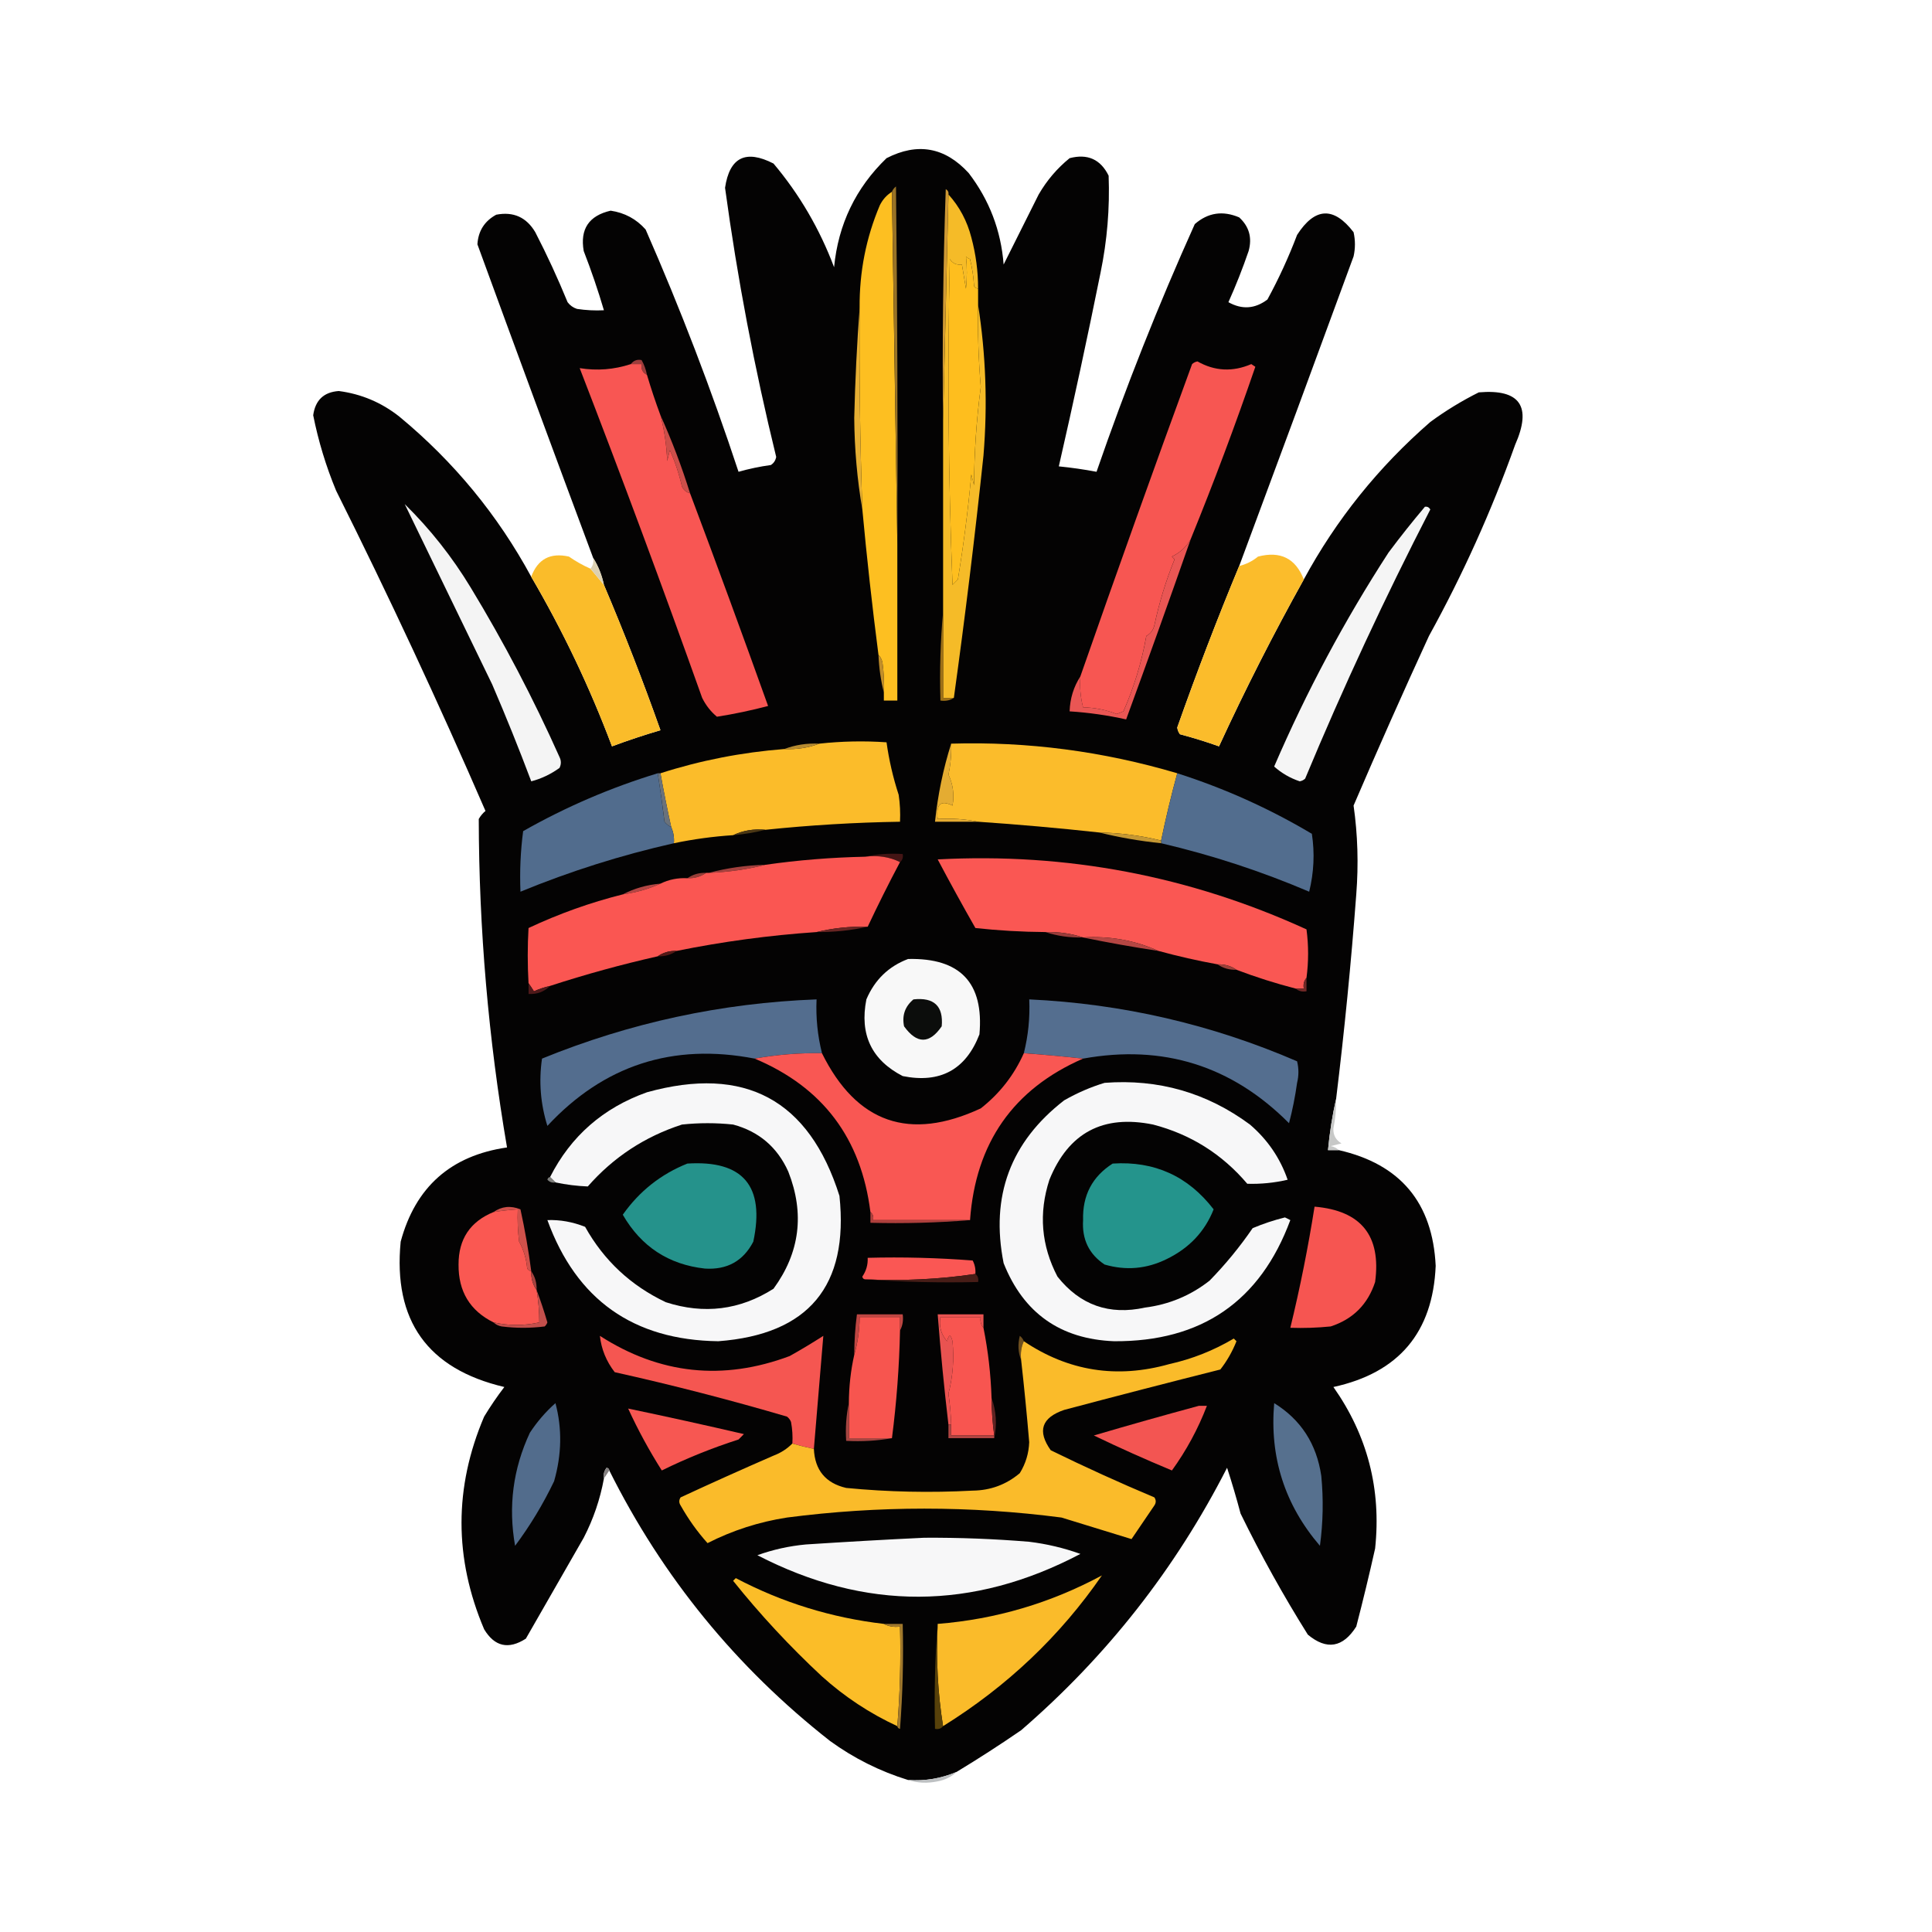 <svg width="46" height="46" viewBox="0 0 46 46" fill="none" xmlns="http://www.w3.org/2000/svg">
<path fill-rule="evenodd" clip-rule="evenodd" d="M29.505 13.476C28.98 14.739 28.489 16.021 28.03 17.321C28.037 17.382 28.059 17.435 28.095 17.482C28.408 17.565 28.718 17.661 29.024 17.77C29.646 16.42 30.319 15.095 31.043 13.796C31.816 12.37 32.82 11.121 34.055 10.047C34.418 9.78 34.803 9.545 35.209 9.342C36.191 9.258 36.48 9.675 36.074 10.592C35.513 12.162 34.83 13.679 34.023 15.142C33.407 16.481 32.809 17.827 32.228 19.18C32.327 19.872 32.348 20.578 32.292 21.295C32.17 22.923 32.01 24.547 31.812 26.166C31.722 26.559 31.658 26.965 31.619 27.384C31.705 27.384 31.79 27.384 31.876 27.384C33.342 27.718 34.111 28.636 34.183 30.14C34.116 31.724 33.304 32.685 31.748 33.024C32.559 34.177 32.891 35.459 32.741 36.869C32.602 37.491 32.452 38.111 32.292 38.728C31.973 39.23 31.588 39.294 31.139 38.92C30.556 37.99 30.022 37.029 29.537 36.036C29.44 35.67 29.333 35.307 29.216 34.947C27.991 37.347 26.357 39.43 24.313 41.196C23.807 41.544 23.294 41.875 22.775 42.189C22.407 42.345 22.023 42.41 21.621 42.381C20.95 42.174 20.331 41.864 19.763 41.452C17.526 39.696 15.774 37.549 14.507 35.011C14.503 34.976 14.482 34.955 14.443 34.947C14.383 35.023 14.362 35.108 14.379 35.203C14.289 35.696 14.129 36.166 13.898 36.613C13.439 37.414 12.98 38.215 12.52 39.016C12.107 39.281 11.776 39.206 11.527 38.792C10.809 37.101 10.809 35.413 11.527 33.729C11.675 33.485 11.835 33.25 12.008 33.024C10.18 32.594 9.357 31.441 9.54 29.563C9.891 28.261 10.735 27.513 12.072 27.32C11.629 24.732 11.404 22.126 11.399 19.5C11.44 19.427 11.493 19.363 11.559 19.308C10.443 16.735 9.258 14.193 8.002 11.681C7.761 11.099 7.58 10.501 7.457 9.887C7.507 9.527 7.71 9.335 8.066 9.31C8.602 9.38 9.083 9.583 9.508 9.919C10.805 10.991 11.851 12.262 12.648 13.732C13.403 15.022 14.044 16.368 14.571 17.77C14.947 17.63 15.332 17.502 15.725 17.386C15.31 16.215 14.861 15.061 14.379 13.925C14.33 13.691 14.244 13.477 14.123 13.284C13.197 10.801 12.278 8.312 11.367 5.817C11.387 5.498 11.537 5.263 11.815 5.112C12.224 5.033 12.534 5.172 12.745 5.529C13.026 6.073 13.282 6.629 13.514 7.195C13.572 7.272 13.646 7.325 13.738 7.355C13.951 7.387 14.164 7.398 14.379 7.387C14.239 6.913 14.079 6.443 13.898 5.977C13.807 5.455 14.021 5.135 14.539 5.016C14.872 5.065 15.15 5.214 15.372 5.464C16.202 7.357 16.939 9.28 17.584 11.233C17.834 11.162 18.09 11.108 18.353 11.072C18.422 11.029 18.464 10.965 18.481 10.88C17.963 8.766 17.557 6.629 17.263 4.471C17.371 3.746 17.755 3.554 18.417 3.894C19.036 4.629 19.516 5.452 19.859 6.362C19.959 5.339 20.375 4.474 21.108 3.766C21.847 3.387 22.499 3.504 23.063 4.119C23.555 4.761 23.833 5.487 23.896 6.298C24.173 5.744 24.451 5.189 24.73 4.631C24.924 4.296 25.169 4.008 25.467 3.766C25.894 3.654 26.204 3.793 26.396 4.183C26.425 4.959 26.361 5.728 26.204 6.49C25.892 8.034 25.561 9.572 25.21 11.104C25.512 11.134 25.811 11.177 26.108 11.233C26.799 9.231 27.578 7.266 28.447 5.336C28.761 5.062 29.113 5.009 29.505 5.176C29.742 5.394 29.817 5.661 29.729 5.977C29.587 6.391 29.427 6.797 29.248 7.195C29.571 7.376 29.881 7.355 30.177 7.131C30.448 6.633 30.683 6.121 30.883 5.593C31.307 4.934 31.756 4.913 32.228 5.529C32.271 5.721 32.271 5.913 32.228 6.105C31.326 8.566 30.418 11.023 29.505 13.476Z" fill="#040303"/>
<path fill-rule="evenodd" clip-rule="evenodd" d="M21.236 4.567C21.279 7.366 21.322 10.165 21.365 12.963C21.365 14.202 21.365 15.441 21.365 16.68C21.258 16.68 21.151 16.68 21.044 16.68C21.044 16.616 21.044 16.552 21.044 16.488C21.055 16.252 21.044 16.017 21.012 15.783C20.997 15.704 20.965 15.64 20.916 15.591C20.767 14.44 20.639 13.286 20.532 12.13C20.477 10.528 20.456 8.926 20.467 7.323C20.461 6.472 20.621 5.66 20.948 4.888C21.015 4.752 21.111 4.645 21.236 4.567Z" fill="#FDBF21"/>
<path fill-rule="evenodd" clip-rule="evenodd" d="M22.582 4.631C22.54 6.426 22.497 8.22 22.454 10.015C22.433 8.177 22.454 6.34 22.518 4.503C22.57 4.532 22.591 4.575 22.582 4.631Z" fill="#CE9834"/>
<path fill-rule="evenodd" clip-rule="evenodd" d="M23.288 6.874C23.288 7.003 23.288 7.131 23.288 7.259C23.276 7.912 23.297 8.563 23.352 9.214C23.249 9.989 23.196 10.769 23.191 11.553C23.17 11.468 23.149 11.382 23.127 11.297C23.05 12.135 22.943 12.968 22.807 13.796C22.764 13.839 22.721 13.882 22.679 13.925C22.578 11.341 22.557 8.755 22.614 6.169C22.682 6.272 22.778 6.315 22.903 6.298C22.935 6.489 22.967 6.681 22.999 6.874C23.027 6.615 23.027 6.359 22.999 6.105C23.026 6.135 23.058 6.156 23.095 6.169C23.148 6.38 23.18 6.594 23.191 6.81C23.216 6.846 23.248 6.867 23.288 6.874Z" fill="#FEBE1E"/>
<path fill-rule="evenodd" clip-rule="evenodd" d="M21.366 12.963C21.323 10.165 21.28 7.366 21.237 4.567C21.255 4.517 21.288 4.474 21.333 4.439C21.366 7.28 21.376 10.122 21.366 12.963Z" fill="#987226"/>
<path fill-rule="evenodd" clip-rule="evenodd" d="M15.404 8.925C15.301 8.875 15.258 8.79 15.276 8.669C15.191 8.669 15.105 8.669 15.02 8.669C15.085 8.583 15.171 8.551 15.276 8.573C15.338 8.683 15.38 8.801 15.404 8.925Z" fill="#9D3D3C"/>
<path fill-rule="evenodd" clip-rule="evenodd" d="M28.351 12.835C28.252 13.016 28.102 13.155 27.902 13.252C27.923 13.273 27.945 13.294 27.966 13.316C27.76 13.824 27.6 14.348 27.485 14.886C27.459 15.001 27.395 15.086 27.293 15.142C27.183 15.761 27.002 16.359 26.748 16.937C26.695 16.958 26.642 16.98 26.588 17.001C26.335 16.901 26.068 16.848 25.787 16.841C25.726 16.602 25.704 16.356 25.723 16.104C26.589 13.623 27.476 11.145 28.383 8.669C28.419 8.636 28.461 8.614 28.511 8.605C28.921 8.838 29.349 8.86 29.793 8.669C29.825 8.69 29.857 8.712 29.889 8.733C29.412 10.123 28.899 11.49 28.351 12.835Z" fill="#F75652"/>
<path fill-rule="evenodd" clip-rule="evenodd" d="M20.468 7.323C20.456 8.926 20.477 10.528 20.532 12.13C20.409 11.418 20.345 10.692 20.339 9.951C20.36 9.064 20.403 8.188 20.468 7.323Z" fill="#E5AE33"/>
<path fill-rule="evenodd" clip-rule="evenodd" d="M15.725 9.887C15.997 10.489 16.232 11.109 16.43 11.745C16.342 11.723 16.278 11.669 16.237 11.585C16.169 11.284 16.073 10.995 15.949 10.72C15.928 10.805 15.906 10.891 15.885 10.976C15.872 10.604 15.818 10.241 15.725 9.887Z" fill="#CC4F4A"/>
<path fill-rule="evenodd" clip-rule="evenodd" d="M15.02 8.669C15.105 8.669 15.19 8.669 15.276 8.669C15.258 8.79 15.301 8.875 15.404 8.925C15.501 9.252 15.608 9.572 15.725 9.887C15.818 10.241 15.871 10.604 15.885 10.976C15.906 10.891 15.928 10.805 15.949 10.72C16.073 10.995 16.169 11.284 16.237 11.585C16.278 11.669 16.342 11.723 16.43 11.745C17.06 13.421 17.679 15.109 18.288 16.809C17.887 16.915 17.481 17 17.07 17.065C16.924 16.944 16.806 16.794 16.718 16.616C15.779 13.98 14.807 11.363 13.802 8.765C14.214 8.832 14.62 8.8 15.02 8.669Z" fill="#F85653"/>
<path fill-rule="evenodd" clip-rule="evenodd" d="M22.583 4.631C22.846 4.923 23.028 5.265 23.128 5.657C23.235 6.056 23.289 6.462 23.288 6.874C23.248 6.867 23.216 6.846 23.192 6.81C23.18 6.594 23.148 6.38 23.096 6.169C23.058 6.156 23.026 6.135 22.999 6.105C23.027 6.359 23.027 6.615 22.999 6.874C22.967 6.681 22.935 6.489 22.903 6.298C22.778 6.315 22.682 6.272 22.615 6.169C22.557 8.756 22.579 11.341 22.679 13.925C22.722 13.882 22.764 13.839 22.807 13.796C22.943 12.968 23.05 12.135 23.128 11.297C23.149 11.382 23.17 11.468 23.192 11.553C23.196 10.769 23.25 9.989 23.352 9.214C23.297 8.563 23.276 7.912 23.288 7.259C23.473 8.441 23.516 9.637 23.416 10.848C23.212 12.776 22.977 14.698 22.711 16.616C22.625 16.616 22.54 16.616 22.455 16.616C22.455 15.933 22.455 15.249 22.455 14.566C22.455 13.049 22.455 11.532 22.455 10.015C22.497 8.22 22.54 6.426 22.583 4.631Z" fill="#F5BB28"/>
<path fill-rule="evenodd" clip-rule="evenodd" d="M33.926 12.066C33.983 12.057 34.025 12.079 34.055 12.13C32.975 14.226 31.981 16.362 31.075 18.539C31.038 18.573 30.996 18.594 30.946 18.603C30.716 18.526 30.513 18.408 30.337 18.251C31.105 16.469 32.013 14.77 33.061 13.155C33.34 12.781 33.629 12.418 33.926 12.066Z" fill="#F5F5F5"/>
<path fill-rule="evenodd" clip-rule="evenodd" d="M9.636 12.002C10.242 12.597 10.765 13.259 11.207 13.989C11.994 15.286 12.699 16.632 13.322 18.026C13.364 18.112 13.364 18.197 13.322 18.283C13.115 18.433 12.891 18.54 12.649 18.603C12.358 17.829 12.048 17.06 11.719 16.296C11.023 14.861 10.329 13.43 9.636 12.002Z" fill="#F4F4F4"/>
<path fill-rule="evenodd" clip-rule="evenodd" d="M28.351 12.835C27.848 14.273 27.335 15.704 26.813 17.129C26.37 17.03 25.921 16.966 25.467 16.937C25.477 16.63 25.563 16.352 25.724 16.104C25.705 16.356 25.726 16.602 25.788 16.841C26.069 16.848 26.336 16.901 26.589 17.001C26.642 16.98 26.696 16.958 26.749 16.937C27.002 16.359 27.184 15.761 27.294 15.142C27.395 15.086 27.46 15.001 27.486 14.886C27.601 14.348 27.761 13.824 27.967 13.316C27.945 13.294 27.924 13.273 27.903 13.252C28.103 13.155 28.252 13.016 28.351 12.835Z" fill="#E95654"/>
<path fill-rule="evenodd" clip-rule="evenodd" d="M14.058 13.54C14.166 13.671 14.273 13.799 14.379 13.925C14.861 15.061 15.31 16.215 15.725 17.386C15.332 17.502 14.947 17.63 14.571 17.77C14.044 16.368 13.403 15.022 12.648 13.732C12.803 13.312 13.102 13.152 13.546 13.252C13.71 13.366 13.881 13.462 14.058 13.54Z" fill="#FABC2A"/>
<path fill-rule="evenodd" clip-rule="evenodd" d="M31.043 13.796C30.319 15.095 29.645 16.42 29.024 17.77C28.718 17.661 28.408 17.565 28.094 17.482C28.058 17.435 28.037 17.382 28.03 17.321C28.489 16.021 28.98 14.739 29.504 13.476C29.67 13.436 29.82 13.361 29.953 13.252C30.485 13.113 30.848 13.294 31.043 13.796Z" fill="#FBBC2B"/>
<path fill-rule="evenodd" clip-rule="evenodd" d="M14.123 13.284C14.245 13.477 14.33 13.691 14.379 13.925C14.273 13.799 14.166 13.671 14.059 13.54C14.118 13.472 14.14 13.386 14.123 13.284Z" fill="#DCD0B1"/>
<path fill-rule="evenodd" clip-rule="evenodd" d="M22.455 14.566C22.455 15.249 22.455 15.933 22.455 16.616C22.54 16.616 22.626 16.616 22.711 16.616C22.62 16.677 22.513 16.699 22.391 16.68C22.37 15.964 22.391 15.259 22.455 14.566Z" fill="#9D7017"/>
<path fill-rule="evenodd" clip-rule="evenodd" d="M20.916 15.591C20.966 15.64 20.998 15.704 21.013 15.783C21.045 16.017 21.055 16.252 21.045 16.488C20.971 16.202 20.929 15.903 20.916 15.591Z" fill="#C08D29"/>
<path fill-rule="evenodd" clip-rule="evenodd" d="M18.224 19.757C17.948 19.73 17.691 19.773 17.455 19.885C16.98 19.916 16.51 19.98 16.045 20.077C16.056 19.941 16.035 19.813 15.981 19.693C15.887 19.268 15.802 18.84 15.725 18.411C16.677 18.105 17.66 17.913 18.673 17.834C18.968 17.848 19.245 17.806 19.506 17.706C20.039 17.648 20.573 17.637 21.108 17.674C21.167 18.097 21.263 18.514 21.397 18.924C21.429 19.136 21.439 19.35 21.429 19.565C20.357 19.582 19.289 19.646 18.224 19.757Z" fill="#FBBC2A"/>
<path fill-rule="evenodd" clip-rule="evenodd" d="M28.03 18.411C27.886 18.94 27.758 19.474 27.646 20.013C27.163 19.894 26.672 19.83 26.172 19.821C25.203 19.715 24.241 19.63 23.288 19.565C22.98 19.501 22.659 19.48 22.326 19.5C22.282 19.148 22.399 19.041 22.679 19.18C22.724 18.924 22.692 18.679 22.582 18.443C22.634 18.2 22.656 17.954 22.646 17.706C24.468 17.652 26.262 17.887 28.03 18.411Z" fill="#FBBC2B"/>
<path fill-rule="evenodd" clip-rule="evenodd" d="M19.506 17.706C19.245 17.806 18.968 17.848 18.673 17.834C18.933 17.735 19.211 17.692 19.506 17.706Z" fill="#B78B31"/>
<path fill-rule="evenodd" clip-rule="evenodd" d="M22.647 17.706C22.656 17.954 22.635 18.2 22.583 18.443C22.693 18.679 22.725 18.924 22.679 19.18C22.399 19.041 22.282 19.148 22.326 19.5C22.659 19.48 22.98 19.501 23.288 19.565C22.946 19.565 22.604 19.565 22.262 19.565C22.329 18.926 22.457 18.306 22.647 17.706Z" fill="#E4AC32"/>
<path fill-rule="evenodd" clip-rule="evenodd" d="M28.03 18.411C29.154 18.77 30.222 19.25 31.235 19.853C31.305 20.312 31.284 20.771 31.171 21.231C30.027 20.743 28.852 20.358 27.646 20.077C27.646 20.056 27.646 20.035 27.646 20.013C27.758 19.474 27.886 18.94 28.03 18.411Z" fill="#526D8E"/>
<path fill-rule="evenodd" clip-rule="evenodd" d="M15.661 18.411C15.682 18.411 15.704 18.411 15.725 18.411C15.803 18.84 15.888 19.268 15.982 19.693C15.92 19.664 15.867 19.621 15.821 19.565C15.775 19.178 15.721 18.794 15.661 18.411Z" fill="#6A727B"/>
<path fill-rule="evenodd" clip-rule="evenodd" d="M18.224 19.757C17.98 19.82 17.723 19.863 17.455 19.885C17.691 19.773 17.948 19.73 18.224 19.757Z" fill="#4C3814"/>
<path fill-rule="evenodd" clip-rule="evenodd" d="M15.661 18.411C15.721 18.794 15.774 19.178 15.821 19.565C15.866 19.621 15.92 19.664 15.981 19.693C16.035 19.813 16.056 19.941 16.045 20.077C14.796 20.358 13.578 20.743 12.392 21.231C12.372 20.745 12.393 20.264 12.456 19.789C13.474 19.211 14.542 18.752 15.661 18.411Z" fill="#516C8D"/>
<path fill-rule="evenodd" clip-rule="evenodd" d="M26.172 19.821C26.672 19.83 27.163 19.894 27.646 20.013C27.646 20.035 27.646 20.056 27.646 20.077C27.141 20.025 26.649 19.94 26.172 19.821Z" fill="#C49733"/>
<path fill-rule="evenodd" clip-rule="evenodd" d="M20.596 20.398C20.882 20.335 21.181 20.313 21.493 20.334C21.508 20.416 21.487 20.48 21.429 20.526C21.181 20.402 20.903 20.36 20.596 20.398Z" fill="#441515"/>
<path fill-rule="evenodd" clip-rule="evenodd" d="M18.224 20.59C17.791 20.701 17.342 20.765 16.878 20.782C17.311 20.666 17.76 20.602 18.224 20.59Z" fill="#A4413E"/>
<path fill-rule="evenodd" clip-rule="evenodd" d="M31.107 23.282C31.047 23.35 31.025 23.436 31.043 23.538C30.979 23.538 30.914 23.538 30.85 23.538C30.371 23.414 29.901 23.265 29.44 23.09C29.311 22.998 29.162 22.956 28.992 22.961C28.517 22.875 28.047 22.768 27.582 22.641C27.018 22.387 26.42 22.281 25.787 22.32C25.504 22.226 25.205 22.183 24.89 22.192C24.333 22.188 23.777 22.156 23.224 22.096C22.915 21.555 22.616 21.01 22.326 20.462C25.395 20.299 28.322 20.855 31.107 22.128C31.158 22.511 31.158 22.896 31.107 23.282Z" fill="#FA5753"/>
<path fill-rule="evenodd" clip-rule="evenodd" d="M16.814 20.782C16.685 20.874 16.536 20.916 16.366 20.911C16.495 20.819 16.644 20.777 16.814 20.782Z" fill="#973E38"/>
<path fill-rule="evenodd" clip-rule="evenodd" d="M15.725 21.039C15.453 21.165 15.153 21.25 14.828 21.295C15.104 21.151 15.403 21.066 15.725 21.039Z" fill="#B34644"/>
<path fill-rule="evenodd" clip-rule="evenodd" d="M20.596 20.398C20.903 20.36 21.18 20.402 21.429 20.526C21.16 21.033 20.904 21.546 20.66 22.064C20.239 22.054 19.833 22.096 19.442 22.192C18.321 22.268 17.21 22.418 16.109 22.641C15.939 22.635 15.79 22.678 15.661 22.769C14.793 22.965 13.938 23.2 13.097 23.474C12.966 23.504 12.837 23.547 12.712 23.602C12.669 23.532 12.626 23.468 12.584 23.41C12.559 22.966 12.559 22.528 12.584 22.096C13.307 21.756 14.055 21.489 14.827 21.295C15.153 21.25 15.452 21.165 15.725 21.039C15.925 20.941 16.139 20.898 16.366 20.91C16.535 20.916 16.685 20.874 16.814 20.782C16.835 20.782 16.857 20.782 16.878 20.782C17.342 20.765 17.791 20.701 18.224 20.59C19.001 20.479 19.792 20.415 20.596 20.398Z" fill="#FA5652"/>
<path fill-rule="evenodd" clip-rule="evenodd" d="M20.66 22.064C20.268 22.153 19.862 22.195 19.442 22.192C19.834 22.096 20.24 22.054 20.66 22.064Z" fill="#692523"/>
<path fill-rule="evenodd" clip-rule="evenodd" d="M24.89 22.192C25.205 22.183 25.504 22.226 25.787 22.32C25.472 22.329 25.173 22.287 24.89 22.192Z" fill="#993C3A"/>
<path fill-rule="evenodd" clip-rule="evenodd" d="M25.787 22.321C26.42 22.281 27.018 22.387 27.582 22.641C26.973 22.549 26.374 22.442 25.787 22.321Z" fill="#B54643"/>
<path fill-rule="evenodd" clip-rule="evenodd" d="M16.11 22.641C15.981 22.732 15.831 22.775 15.661 22.769C15.79 22.678 15.94 22.635 16.11 22.641Z" fill="#531816"/>
<path fill-rule="evenodd" clip-rule="evenodd" d="M21.621 22.833C22.864 22.804 23.43 23.403 23.32 24.628C22.995 25.469 22.386 25.8 21.493 25.621C20.752 25.239 20.463 24.63 20.628 23.795C20.827 23.328 21.158 23.008 21.621 22.833Z" fill="#F8F8F8"/>
<path fill-rule="evenodd" clip-rule="evenodd" d="M28.992 22.962C29.162 22.956 29.311 22.998 29.44 23.09C29.27 23.095 29.121 23.053 28.992 22.962Z" fill="#9B413A"/>
<path fill-rule="evenodd" clip-rule="evenodd" d="M31.107 23.282C31.107 23.389 31.107 23.495 31.107 23.602C31.005 23.62 30.919 23.598 30.851 23.538C30.915 23.538 30.979 23.538 31.043 23.538C31.026 23.436 31.047 23.35 31.107 23.282Z" fill="#702826"/>
<path fill-rule="evenodd" clip-rule="evenodd" d="M12.585 23.41C12.627 23.468 12.669 23.532 12.713 23.602C12.838 23.547 12.966 23.504 13.097 23.474C12.961 23.612 12.791 23.676 12.585 23.666C12.585 23.581 12.585 23.495 12.585 23.41Z" fill="#4E191A"/>
<path fill-rule="evenodd" clip-rule="evenodd" d="M21.749 23.795C22.24 23.741 22.465 23.955 22.422 24.436C22.13 24.861 21.831 24.861 21.525 24.436C21.473 24.177 21.547 23.964 21.749 23.795Z" fill="#0C0D0C"/>
<path fill-rule="evenodd" clip-rule="evenodd" d="M25.788 25.205C25.318 25.154 24.848 25.111 24.377 25.076C24.482 24.657 24.525 24.23 24.506 23.795C26.722 23.899 28.848 24.39 30.883 25.269C30.925 25.44 30.925 25.611 30.883 25.782C30.837 26.111 30.773 26.432 30.691 26.743C29.329 25.374 27.695 24.861 25.788 25.205Z" fill="#546E8F"/>
<path fill-rule="evenodd" clip-rule="evenodd" d="M19.571 25.076C19.031 25.068 18.497 25.11 17.968 25.205C16.021 24.828 14.376 25.363 13.033 26.807C12.869 26.282 12.826 25.748 12.905 25.205C15.002 24.35 17.181 23.88 19.442 23.795C19.423 24.229 19.466 24.657 19.571 25.076Z" fill="#536D8E"/>
<path fill-rule="evenodd" clip-rule="evenodd" d="M19.57 25.076C20.395 26.741 21.655 27.179 23.352 26.39C23.803 26.035 24.145 25.598 24.377 25.076C24.848 25.111 25.318 25.153 25.787 25.205C24.126 25.93 23.229 27.212 23.096 29.05C22.326 29.05 21.557 29.05 20.788 29.05C20.803 28.967 20.782 28.903 20.724 28.858C20.505 27.102 19.587 25.884 17.968 25.205C18.497 25.11 19.031 25.068 19.57 25.076Z" fill="#F95753"/>
<path fill-rule="evenodd" clip-rule="evenodd" d="M13.226 28.153C13.183 28.11 13.14 28.067 13.097 28.025C13.591 27.051 14.36 26.378 15.405 26.006C17.737 25.361 19.264 26.184 19.987 28.473C20.213 30.619 19.252 31.772 17.103 31.934C15.08 31.908 13.723 30.946 13.033 29.05C13.333 29.039 13.632 29.092 13.931 29.21C14.379 30.012 15.02 30.61 15.853 31.005C16.763 31.299 17.618 31.192 18.417 30.684C19.044 29.825 19.162 28.896 18.769 27.896C18.508 27.314 18.07 26.94 17.456 26.775C17.05 26.732 16.644 26.732 16.238 26.775C15.354 27.061 14.606 27.552 13.995 28.249C13.738 28.239 13.482 28.207 13.226 28.153Z" fill="#F7F7F8"/>
<path fill-rule="evenodd" clip-rule="evenodd" d="M26.3 25.782C27.58 25.685 28.734 26.016 29.761 26.775C30.181 27.136 30.48 27.574 30.658 28.089C30.341 28.163 30.02 28.195 29.697 28.185C29.097 27.478 28.349 27.008 27.454 26.775C26.262 26.532 25.44 26.97 24.986 28.089C24.727 28.886 24.791 29.655 25.178 30.396C25.716 31.074 26.411 31.32 27.261 31.133C27.834 31.06 28.347 30.847 28.799 30.492C29.178 30.104 29.52 29.687 29.825 29.242C30.073 29.137 30.33 29.052 30.594 28.986C30.637 29.007 30.68 29.029 30.722 29.05C30.005 30.986 28.605 31.947 26.524 31.934C25.245 31.883 24.369 31.263 23.896 30.076C23.578 28.481 24.059 27.189 25.338 26.198C25.651 26.02 25.971 25.881 26.3 25.782Z" fill="#F7F7F8"/>
<path fill-rule="evenodd" clip-rule="evenodd" d="M31.811 26.166C31.817 26.403 31.795 26.638 31.747 26.871C31.741 27.026 31.805 27.143 31.94 27.224C31.854 27.245 31.769 27.266 31.683 27.288C31.762 27.302 31.827 27.335 31.875 27.384C31.79 27.384 31.705 27.384 31.619 27.384C31.658 26.965 31.722 26.559 31.811 26.166Z" fill="#C7C8C7"/>
<path fill-rule="evenodd" clip-rule="evenodd" d="M16.366 27.704C17.694 27.62 18.217 28.24 17.936 29.563C17.697 30.024 17.313 30.238 16.782 30.204C15.918 30.108 15.266 29.68 14.828 28.922C15.223 28.362 15.736 27.956 16.366 27.704Z" fill="#25928B"/>
<path fill-rule="evenodd" clip-rule="evenodd" d="M13.097 28.025C13.14 28.067 13.183 28.11 13.226 28.153C13.15 28.167 13.086 28.146 13.033 28.089C13.041 28.05 13.062 28.029 13.097 28.025Z" fill="#7E7E7B"/>
<path fill-rule="evenodd" clip-rule="evenodd" d="M26.492 27.704C27.486 27.64 28.287 28.003 28.896 28.794C28.687 29.324 28.313 29.719 27.774 29.98C27.299 30.213 26.808 30.256 26.3 30.108C25.929 29.861 25.758 29.508 25.788 29.05C25.771 28.463 26.006 28.014 26.492 27.704Z" fill="#24948C"/>
<path fill-rule="evenodd" clip-rule="evenodd" d="M31.299 28.73C32.408 28.824 32.889 29.422 32.741 30.524C32.566 31.057 32.214 31.409 31.683 31.582C31.364 31.614 31.043 31.625 30.722 31.614C30.954 30.661 31.146 29.7 31.299 28.73Z" fill="#F65551"/>
<path fill-rule="evenodd" clip-rule="evenodd" d="M20.724 28.858C20.782 28.903 20.803 28.967 20.788 29.05C21.557 29.05 22.326 29.05 23.096 29.05C22.317 29.114 21.526 29.135 20.724 29.114C20.724 29.029 20.724 28.943 20.724 28.858Z" fill="#AF403D"/>
<path fill-rule="evenodd" clip-rule="evenodd" d="M12.649 30.268C12.609 30.261 12.577 30.239 12.553 30.204C12.533 29.976 12.469 29.762 12.36 29.563C12.328 29.307 12.318 29.051 12.328 28.794C12.135 28.807 11.943 28.828 11.752 28.858C11.945 28.722 12.159 28.7 12.392 28.794C12.499 29.282 12.584 29.773 12.649 30.268Z" fill="#D0514B"/>
<path fill-rule="evenodd" clip-rule="evenodd" d="M12.649 30.268C12.643 30.438 12.685 30.587 12.777 30.716C12.819 30.971 12.841 31.227 12.841 31.486C12.478 31.567 12.115 31.567 11.751 31.486C11.189 31.207 10.912 30.747 10.918 30.108C10.916 29.503 11.194 29.086 11.751 28.858C11.942 28.828 12.135 28.807 12.328 28.794C12.318 29.051 12.328 29.307 12.36 29.563C12.469 29.762 12.533 29.976 12.552 30.204C12.577 30.239 12.609 30.261 12.649 30.268Z" fill="#FA5852"/>
<path fill-rule="evenodd" clip-rule="evenodd" d="M23.223 30.332C22.371 30.459 21.495 30.502 20.595 30.46C20.561 30.456 20.539 30.435 20.531 30.396C20.624 30.26 20.667 30.111 20.659 29.948C21.494 29.926 22.327 29.948 23.159 30.012C23.211 30.112 23.232 30.219 23.223 30.332Z" fill="#FA5754"/>
<path fill-rule="evenodd" clip-rule="evenodd" d="M23.224 30.332C23.281 30.377 23.303 30.442 23.288 30.524C22.379 30.545 21.482 30.524 20.596 30.46C21.496 30.502 22.372 30.459 23.224 30.332Z" fill="#481D17"/>
<path fill-rule="evenodd" clip-rule="evenodd" d="M12.649 30.268C12.74 30.397 12.782 30.547 12.777 30.716C12.685 30.587 12.643 30.438 12.649 30.268Z" fill="#A4423F"/>
<path fill-rule="evenodd" clip-rule="evenodd" d="M21.429 31.678C21.429 31.571 21.429 31.464 21.429 31.358C21.108 31.358 20.788 31.358 20.468 31.358C20.465 31.671 20.423 31.97 20.339 32.255C20.34 31.933 20.361 31.612 20.403 31.293C20.767 31.293 21.13 31.293 21.493 31.293C21.512 31.437 21.491 31.565 21.429 31.678Z" fill="#BE4642"/>
<path fill-rule="evenodd" clip-rule="evenodd" d="M21.429 31.678C21.411 32.536 21.347 33.391 21.237 34.242C20.895 34.242 20.553 34.242 20.211 34.242C20.211 33.964 20.211 33.686 20.211 33.408C20.213 33.01 20.256 32.626 20.34 32.255C20.423 31.97 20.466 31.671 20.468 31.358C20.788 31.358 21.109 31.358 21.429 31.358C21.429 31.464 21.429 31.571 21.429 31.678Z" fill="#F7554F"/>
<path fill-rule="evenodd" clip-rule="evenodd" d="M23.416 31.614C23.526 32.163 23.59 32.718 23.608 33.28C23.61 33.581 23.632 33.88 23.672 34.178C23.33 34.178 22.988 34.178 22.646 34.178C22.646 34.092 22.646 34.007 22.646 33.921C22.64 33.674 22.619 33.429 22.582 33.184C22.688 32.773 22.72 32.356 22.678 31.934C22.636 31.763 22.593 31.763 22.55 31.934C22.406 31.773 22.353 31.581 22.39 31.358C22.71 31.358 23.031 31.358 23.351 31.358C23.334 31.46 23.356 31.545 23.416 31.614Z" fill="#F85550"/>
<path fill-rule="evenodd" clip-rule="evenodd" d="M12.777 30.717C12.87 30.963 12.955 31.219 13.033 31.486C13.02 31.523 12.998 31.555 12.969 31.582C12.627 31.625 12.286 31.625 11.944 31.582C11.864 31.567 11.8 31.535 11.752 31.486C12.115 31.567 12.478 31.567 12.841 31.486C12.841 31.227 12.819 30.971 12.777 30.717Z" fill="#C34F4C"/>
<path fill-rule="evenodd" clip-rule="evenodd" d="M23.416 31.614C23.356 31.545 23.334 31.46 23.352 31.358C23.031 31.358 22.711 31.358 22.39 31.358C22.353 31.581 22.406 31.773 22.55 31.934C22.593 31.763 22.636 31.763 22.679 31.934C22.72 32.356 22.688 32.773 22.582 33.184C22.619 33.429 22.64 33.674 22.647 33.921C22.625 33.921 22.604 33.921 22.582 33.921C22.479 33.047 22.394 32.171 22.326 31.293C22.689 31.293 23.052 31.293 23.416 31.293C23.416 31.4 23.416 31.507 23.416 31.614Z" fill="#E95351"/>
<path fill-rule="evenodd" clip-rule="evenodd" d="M19.378 34.498C19.2 34.461 19.029 34.418 18.866 34.37C18.876 34.197 18.866 34.027 18.834 33.857C18.814 33.805 18.782 33.763 18.738 33.729C17.383 33.331 16.016 32.978 14.636 32.671C14.435 32.411 14.318 32.123 14.283 31.806C15.707 32.721 17.213 32.882 18.802 32.287C19.074 32.135 19.341 31.974 19.603 31.806C19.528 32.701 19.453 33.599 19.378 34.498Z" fill="#F55651"/>
<path fill-rule="evenodd" clip-rule="evenodd" d="M24.377 31.934C24.315 32.069 24.294 32.219 24.313 32.383C24.24 32.203 24.23 32.011 24.281 31.806C24.327 31.841 24.359 31.884 24.377 31.934Z" fill="#6E4F1F"/>
<path fill-rule="evenodd" clip-rule="evenodd" d="M14.956 33.537C15.876 33.729 16.794 33.932 17.712 34.145C17.669 34.188 17.627 34.231 17.584 34.274C16.957 34.475 16.349 34.72 15.757 35.011C15.456 34.536 15.189 34.045 14.956 33.537Z" fill="#F75752"/>
<path fill-rule="evenodd" clip-rule="evenodd" d="M28.544 33.472C28.608 33.472 28.672 33.472 28.736 33.472C28.525 34.022 28.247 34.535 27.903 35.011C27.273 34.749 26.654 34.472 26.044 34.178C26.883 33.931 27.716 33.696 28.544 33.472Z" fill="#F35552"/>
<path fill-rule="evenodd" clip-rule="evenodd" d="M23.608 33.28C23.72 33.597 23.741 33.918 23.672 34.242C23.672 34.22 23.672 34.199 23.672 34.178C23.632 33.88 23.61 33.581 23.608 33.28Z" fill="#602322"/>
<path fill-rule="evenodd" clip-rule="evenodd" d="M13.225 33.408C13.386 34.011 13.375 34.63 13.193 35.267C12.932 35.812 12.622 36.325 12.264 36.805C12.098 35.868 12.215 34.971 12.616 34.113C12.791 33.847 12.994 33.612 13.225 33.408Z" fill="#526C8C"/>
<path fill-rule="evenodd" clip-rule="evenodd" d="M22.582 33.921C22.604 33.921 22.625 33.921 22.647 33.921C22.647 34.007 22.647 34.092 22.647 34.178C22.988 34.178 23.33 34.178 23.672 34.178C23.672 34.199 23.672 34.22 23.672 34.242C23.309 34.242 22.946 34.242 22.582 34.242C22.582 34.135 22.582 34.028 22.582 33.921Z" fill="#AF4442"/>
<path fill-rule="evenodd" clip-rule="evenodd" d="M20.211 33.408C20.211 33.686 20.211 33.964 20.211 34.242C20.553 34.242 20.895 34.242 21.237 34.242C20.886 34.305 20.523 34.326 20.147 34.306C20.127 33.994 20.148 33.695 20.211 33.408Z" fill="#A54541"/>
<path fill-rule="evenodd" clip-rule="evenodd" d="M30.338 33.408C30.973 33.801 31.347 34.378 31.459 35.139C31.513 35.696 31.502 36.251 31.427 36.805C30.589 35.828 30.226 34.696 30.338 33.408Z" fill="#56708E"/>
<path fill-rule="evenodd" clip-rule="evenodd" d="M18.865 34.37C19.029 34.418 19.2 34.461 19.378 34.498C19.401 35.003 19.657 35.313 20.147 35.427C21.149 35.524 22.153 35.545 23.159 35.491C23.586 35.486 23.959 35.347 24.281 35.075C24.421 34.848 24.495 34.603 24.505 34.338C24.45 33.684 24.386 33.033 24.313 32.383C24.294 32.219 24.315 32.069 24.377 31.934C25.439 32.648 26.593 32.83 27.838 32.479C28.383 32.358 28.896 32.155 29.376 31.87C29.398 31.892 29.419 31.913 29.44 31.934C29.341 32.182 29.213 32.406 29.056 32.607C27.814 32.92 26.575 33.24 25.338 33.569C24.799 33.753 24.692 34.073 25.018 34.53C25.833 34.929 26.655 35.303 27.485 35.652C27.528 35.716 27.528 35.78 27.485 35.844C27.304 36.111 27.122 36.378 26.941 36.645C26.391 36.476 25.836 36.305 25.274 36.132C23.098 35.849 20.919 35.849 18.737 36.132C18.072 36.235 17.442 36.438 16.846 36.741C16.603 36.471 16.39 36.172 16.205 35.844C16.163 35.78 16.163 35.716 16.205 35.652C16.938 35.312 17.675 34.981 18.417 34.658C18.59 34.593 18.739 34.497 18.865 34.37Z" fill="#FABB2A"/>
<path fill-rule="evenodd" clip-rule="evenodd" d="M14.507 35.011C14.464 35.075 14.422 35.139 14.379 35.203C14.362 35.108 14.384 35.023 14.443 34.947C14.482 34.955 14.503 34.976 14.507 35.011Z" fill="#848080"/>
<path fill-rule="evenodd" clip-rule="evenodd" d="M22.006 36.613C22.841 36.608 23.674 36.64 24.506 36.709C24.923 36.76 25.329 36.856 25.724 36.998C23.164 38.346 20.601 38.357 18.033 37.029C18.405 36.895 18.79 36.81 19.186 36.773C20.136 36.711 21.076 36.657 22.006 36.613Z" fill="#F7F7F8"/>
<path fill-rule="evenodd" clip-rule="evenodd" d="M21.044 38.664C21.157 38.725 21.285 38.747 21.429 38.728C21.45 39.53 21.428 40.32 21.365 41.099C20.708 40.795 20.11 40.4 19.57 39.914C18.806 39.203 18.101 38.445 17.455 37.638C17.476 37.617 17.498 37.596 17.519 37.574C18.622 38.155 19.797 38.519 21.044 38.664Z" fill="#FBBD28"/>
<path fill-rule="evenodd" clip-rule="evenodd" d="M22.454 41.099C22.328 40.312 22.285 39.5 22.326 38.664C23.709 38.554 25.012 38.169 26.236 37.51C25.241 38.953 23.981 40.149 22.454 41.099Z" fill="#FABB2A"/>
<path fill-rule="evenodd" clip-rule="evenodd" d="M22.326 38.664C22.284 39.5 22.327 40.312 22.454 41.099C22.409 41.157 22.345 41.179 22.262 41.163C22.241 40.319 22.262 39.486 22.326 38.664Z" fill="#57410A"/>
<path fill-rule="evenodd" clip-rule="evenodd" d="M21.044 38.664C21.194 38.664 21.343 38.664 21.493 38.664C21.514 39.498 21.493 40.331 21.429 41.163C21.39 41.156 21.369 41.134 21.365 41.099C21.429 40.32 21.45 39.53 21.429 38.728C21.286 38.747 21.158 38.725 21.044 38.664Z" fill="#A0782C"/>
<path fill-rule="evenodd" clip-rule="evenodd" d="M22.775 42.189C22.654 42.305 22.504 42.38 22.326 42.413C22.079 42.465 21.844 42.454 21.621 42.381C22.023 42.41 22.407 42.345 22.775 42.189Z" fill="#BDC0C2"/>
</svg>
